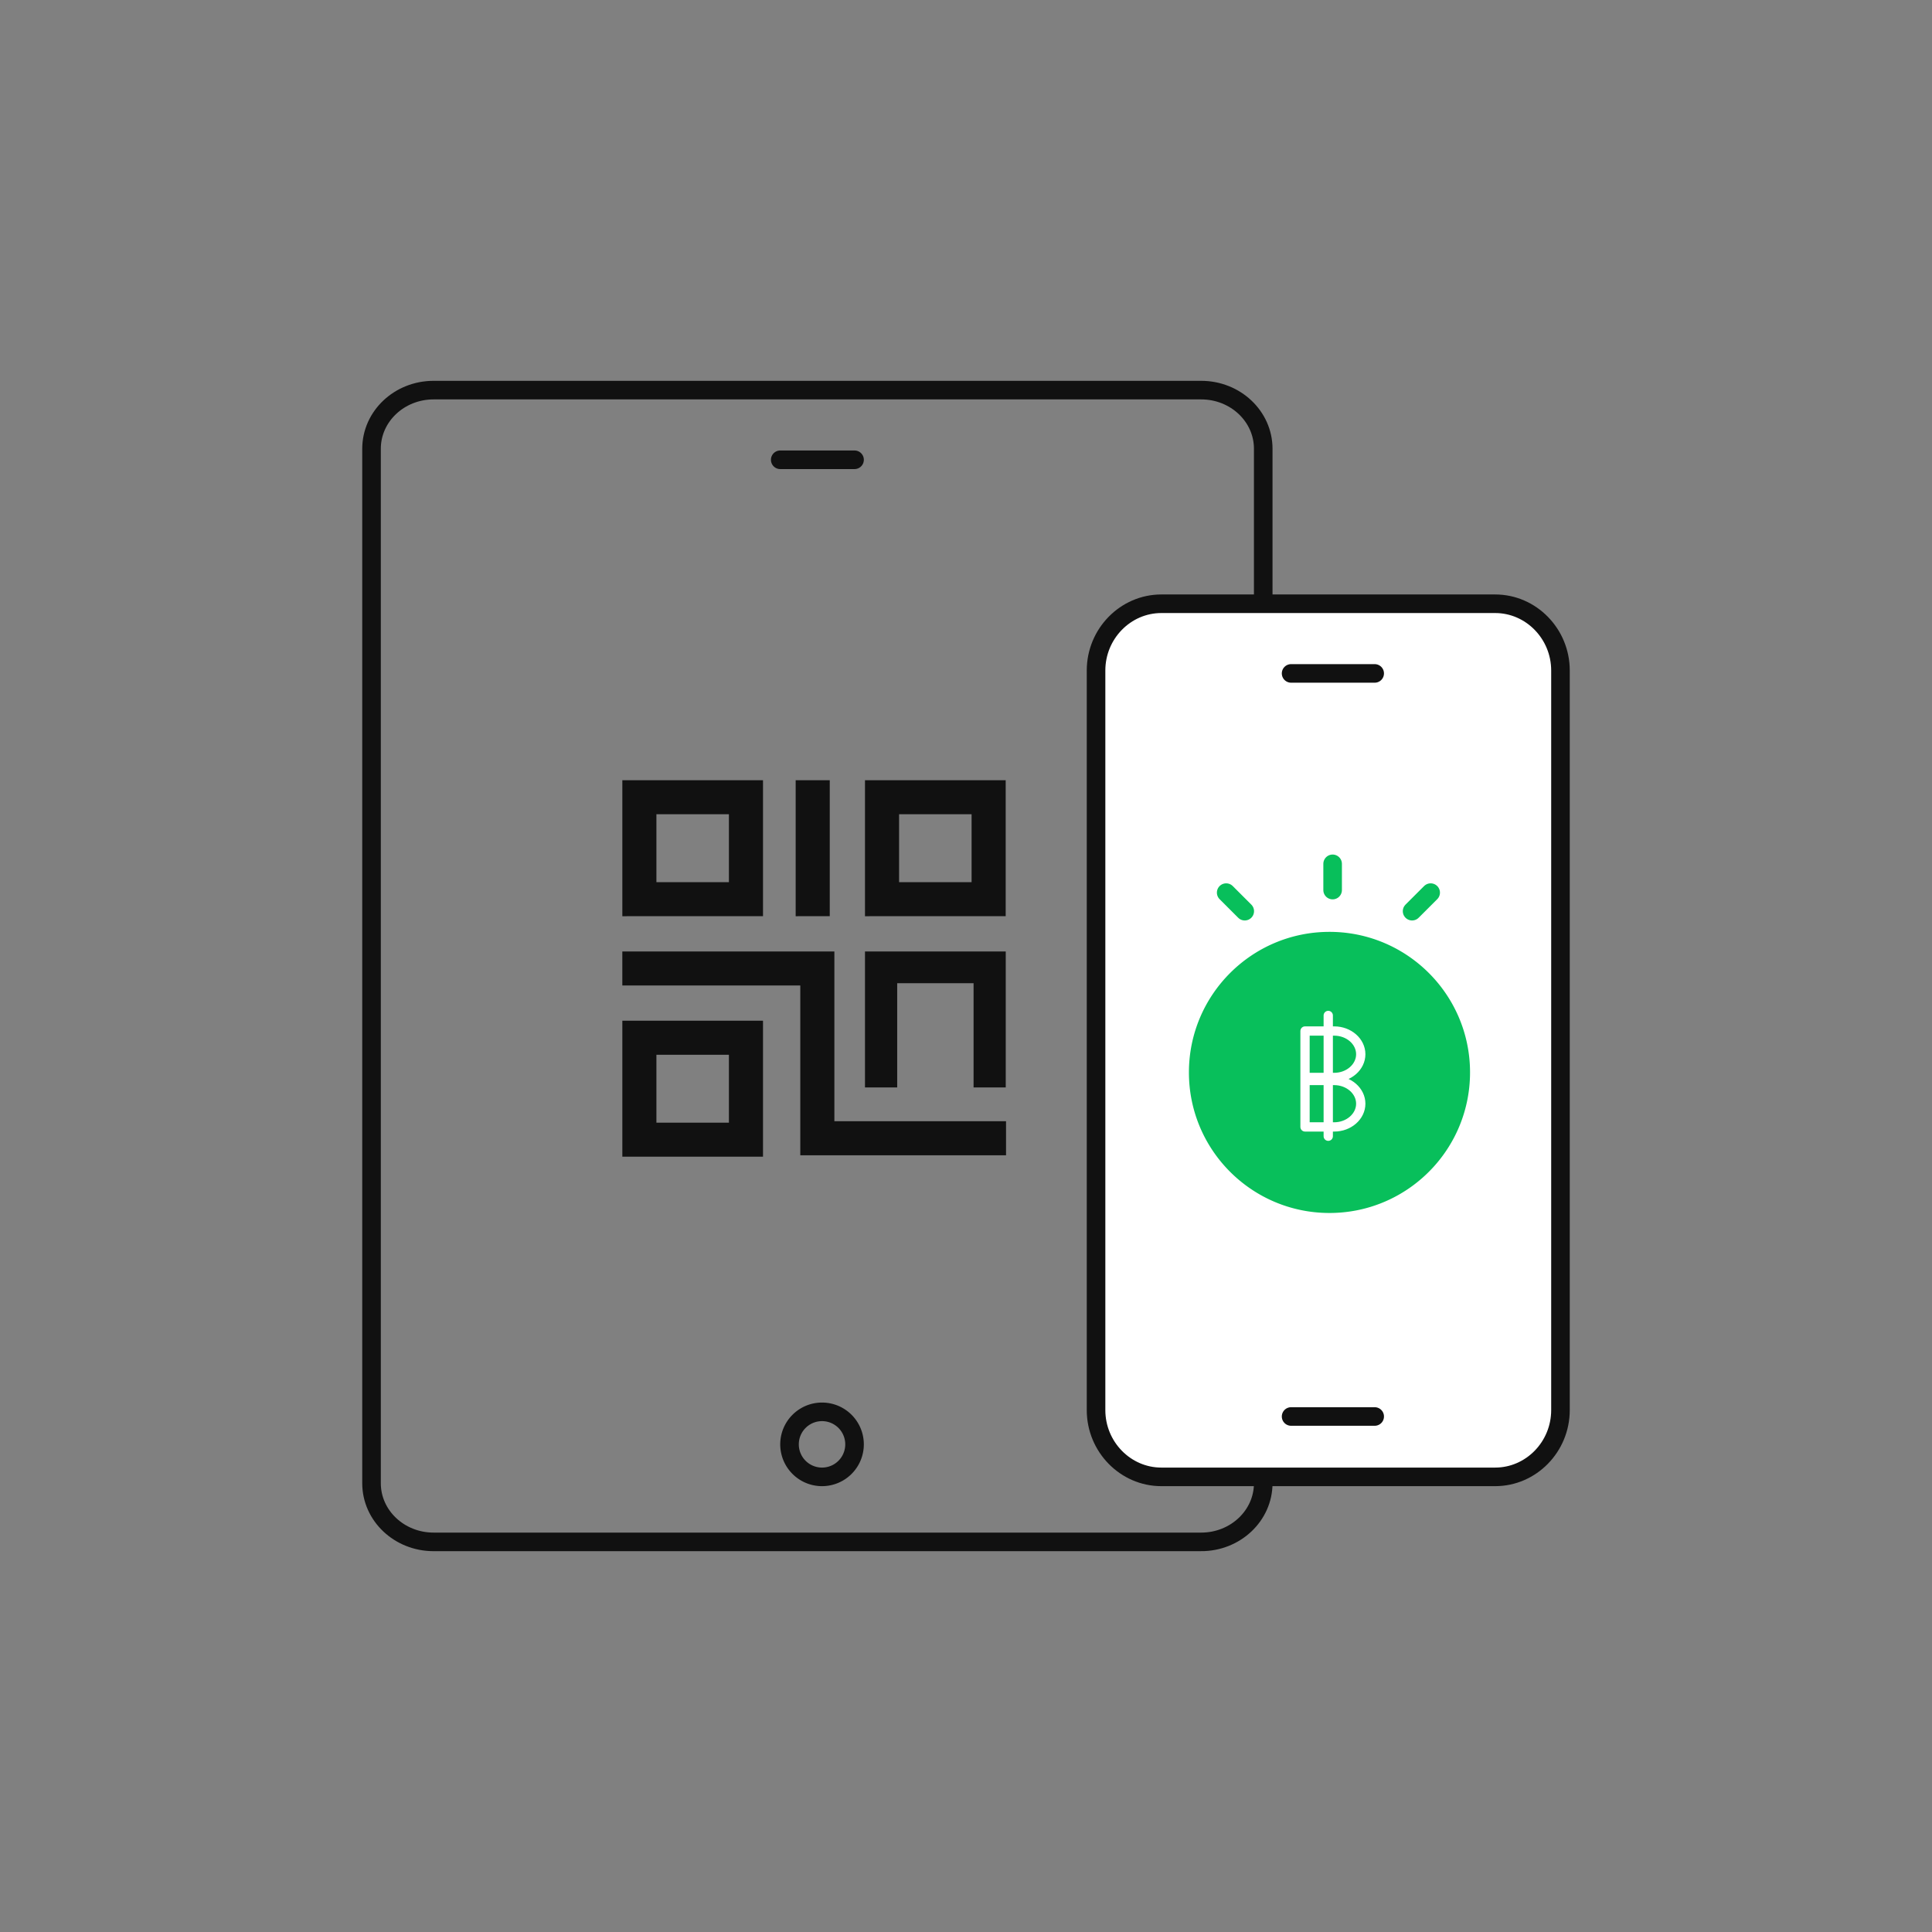 <svg xmlns="http://www.w3.org/2000/svg" width="208" height="208" viewBox="0 0 208 208">
    <rect x="0" y="0" width="208" height="208" fill="#808080" stroke="none"/>
    <g fill="none" fill-rule="evenodd">
        <g stroke="#111" stroke-width="2">
            <path d="M129.319 166H46.68c-3.69 0-6.681-2.826-6.681-6.312V48.312C40 44.826 42.992 42 46.681 42h82.638c3.69 0 6.681 2.826 6.681 6.312v111.376c0 3.486-2.992 6.312-6.681 6.312z"/>
            <path stroke-linecap="round" d="M84 49.5h8M92 155.5a3.5 3.5 0 1 1-7 0 3.5 3.5 0 0 1 7 0z"/>
        </g>
        <g fill="#111">
            <path d="M96.796 94.977h7.806v-7.315h-7.806v7.315zm-3.203 3.661H108.273V84H93.125v14.64h.467zM70.67 94.977h7.806v-7.315H70.67v7.315zm-3.203 3.661H82.145V84H67.001v14.64h.466zM86.129 98.638H89.332V84h-3.67v14.64zM93.593 117.071h2.999V105.85h8.223v11.222H108.279v-14.636H93.125v14.636zM70.67 120.87h7.806v-7.315H70.67v7.314zM67 124.531h15.145v-14.639H67.001v14.639z"/>
            <path d="M89.829 120.713v-18.278H67v3.663H86.16v18.278h22.15v-3.663z"/>
        </g>
        <g stroke="#111" stroke-linecap="round" stroke-width="2">
            <path fill="#FFF" d="M160.971 159H125.03c-3.867 0-7.029-3.234-7.029-7.188V72.188c0-3.953 3.162-7.188 7.029-7.188h35.942c3.865 0 7.029 3.235 7.029 7.188v79.624c0 3.954-3.164 7.188-7.029 7.188z"/>
            <path d="M139 72.5h9M139 152.5h9"/>
        </g>
        <g>
            <path fill="#08BF5B" d="M158.265 115.457c0 2.161-.453 4.215-1.269 6.074-2.339 5.333-7.667 9.059-13.863 9.059-8.357 0-15.133-6.776-15.133-15.133s6.776-15.132 15.133-15.132c6.21 0 11.547 3.742 13.879 9.094a15.08 15.08 0 0 1 1.253 6.038"/>
            <g stroke="#FFF" stroke-linecap="round" stroke-linejoin="round">
                <path d="M140.548 111h3.096c1.57 0 2.856 1.125 2.856 2.5s-1.285 2.5-2.856 2.5H140.5M140.548 116.325h3.096c1.57 0 2.856 1.125 2.856 2.5s-1.285 2.5-2.856 2.5H140.5M140.5 111v10.325M143 109.325v13"/>
            </g>
            <g stroke="#08BF5B" stroke-linecap="round" stroke-linejoin="round" stroke-width="2">
                <path d="M143.471 93v2.826M154.026 96.1l-2 1.998M132.011 96.1l1.999 1.998"/>
            </g>
        </g>
    </g>
</svg>
